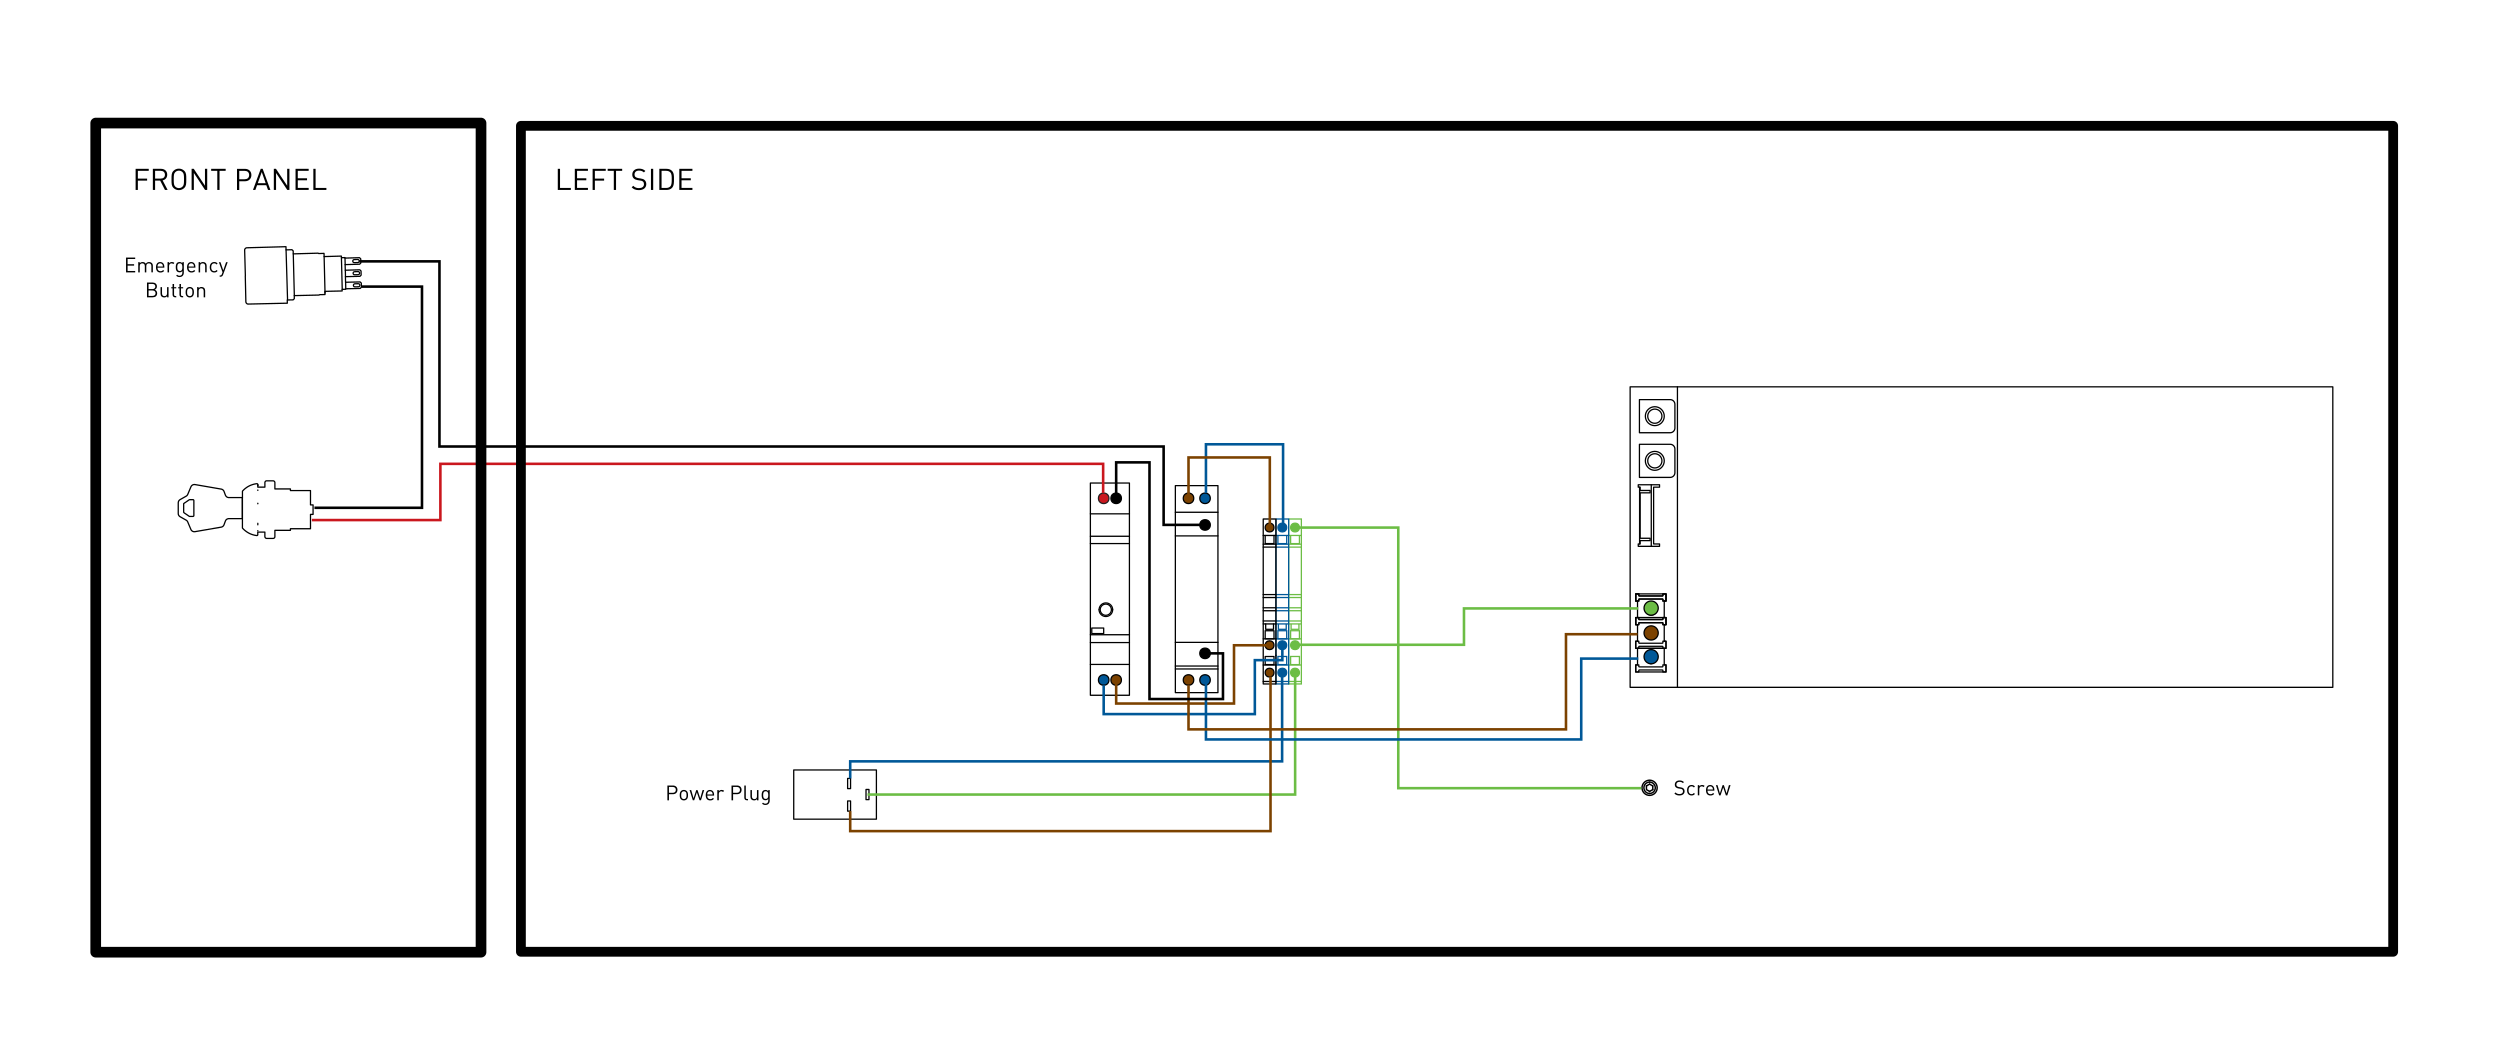<?xml version="1.0" encoding="UTF-8"?><svg id="uuid-c4b0f48a-a6f6-4693-a97d-3d25d9b0d29a" xmlns="http://www.w3.org/2000/svg" viewBox="0 0 967.62 408.38"><g><path d="M502.75,241.49v2.08h-3.03v-2.08" style="fill:none; stroke:#6cbd45; stroke-miterlimit:10; stroke-width:.5px;"/><path d="M503.7,210.62h-4.92" style="fill:none; stroke:#6cbd45; stroke-miterlimit:10; stroke-width:.5px;"/><path d="M503.7,235.24h-4.92" style="fill:none; stroke:#6cbd45; stroke-miterlimit:10; stroke-width:.5px;"/><path d="M503.7,257.39h-4.92" style="fill:none; stroke:#6cbd45; stroke-miterlimit:10; stroke-width:.5px;"/><path d="M503.7,253.64h0Z" style="fill:none; stroke:#6cbd45; stroke-miterlimit:10; stroke-width:.5px;"/><path d="M503.7,263.76h-4.92" style="fill:none; stroke:#6cbd45; stroke-miterlimit:10; stroke-width:.5px;"/><path d="M498.77,247.26h4.92" style="fill:none; stroke:#6cbd45; stroke-miterlimit:10; stroke-width:.5px;"/><path d="M498.77,241.49h4.92" style="fill:none; stroke:#6cbd45; stroke-miterlimit:10; stroke-width:.5px;"/><path d="M499.53,247.26v-3.14h3.41v3.14h-3.41Z" style="fill:none; stroke:#6cbd45; stroke-miterlimit:10; stroke-width:.5px;"/><path d="M503.7,211.76h-4.92" style="fill:none; stroke:#6cbd45; stroke-miterlimit:10; stroke-width:.5px;"/><path d="M503.7,207.25h-4.92" style="fill:none; stroke:#6cbd45; stroke-miterlimit:10; stroke-width:.5px;"/><path d="M503.7,240.35h-4.92" style="fill:none; stroke:#6cbd45; stroke-miterlimit:10; stroke-width:.5px;"/><path d="M503.7,230.13h-4.92" style="fill:none; stroke:#6cbd45; stroke-miterlimit:10; stroke-width:.5px;"/><path d="M498.77,231.27h4.92" style="fill:none; stroke:#6cbd45; stroke-miterlimit:10; stroke-width:.5px;"/><path d="M503.7,236.38h-4.92" style="fill:none; stroke:#6cbd45; stroke-miterlimit:10; stroke-width:.5px;"/><path d="M502.94,207.26v3.14h-3.41v-3.14" style="fill:none; stroke:#6cbd45; stroke-miterlimit:10; stroke-width:.5px;"/><path d="M498.77,200.88v63.84h4.92v-63.84h-4.92" style="fill:none; stroke:#6cbd45; stroke-miterlimit:10; stroke-width:.5px;"/><path d="M502.94,257.23h-3.41v-3.14h3.41v3.14Z" style="fill:none; stroke:#6cbd45; stroke-miterlimit:10; stroke-width:.5px;"/><circle cx="501.24" cy="260.34" r="1.7" style="fill:#6cbd45; stroke:#6cbd45; stroke-miterlimit:10; stroke-width:.5px;"/><circle cx="501.24" cy="249.73" r="1.7" style="fill:#6cbd45; stroke:#6cbd45; stroke-miterlimit:10; stroke-width:.5px;"/><circle cx="501.24" cy="204.18" r="1.7" style="fill:#6cbd45; stroke:#6cbd45; stroke-miterlimit:10; stroke-width:.5px;"/></g><g><path d="M497.83,241.49v2.08h-3.03v-2.08" style="fill:none; stroke:#005898; stroke-miterlimit:10; stroke-width:.5px;"/><path d="M498.77,210.62h-4.92" style="fill:none; stroke:#005898; stroke-miterlimit:10; stroke-width:.5px;"/><path d="M498.77,235.24h-4.92" style="fill:none; stroke:#005898; stroke-miterlimit:10; stroke-width:.5px;"/><path d="M498.77,257.39h-4.92" style="fill:none; stroke:#005898; stroke-miterlimit:10; stroke-width:.5px;"/><path d="M498.77,253.64h0Z" style="fill:none; stroke:#005898; stroke-miterlimit:10; stroke-width:.5px;"/><path d="M498.77,263.76h-4.92" style="fill:none; stroke:#005898; stroke-miterlimit:10; stroke-width:.5px;"/><path d="M493.85,247.26h4.92" style="fill:none; stroke:#005898; stroke-miterlimit:10; stroke-width:.5px;"/><path d="M493.85,241.49h4.92" style="fill:none; stroke:#005898; stroke-miterlimit:10; stroke-width:.5px;"/><path d="M494.61,247.26v-3.14h3.41v3.14h-3.41Z" style="fill:none; stroke:#005898; stroke-miterlimit:10; stroke-width:.5px;"/><path d="M498.77,211.76h-4.92" style="fill:none; stroke:#005898; stroke-miterlimit:10; stroke-width:.5px;"/><path d="M498.77,207.25h-4.92" style="fill:none; stroke:#005898; stroke-miterlimit:10; stroke-width:.5px;"/><path d="M498.77,240.35h-4.92" style="fill:none; stroke:#005898; stroke-miterlimit:10; stroke-width:.5px;"/><path d="M498.77,230.13h-4.92" style="fill:none; stroke:#005898; stroke-miterlimit:10; stroke-width:.5px;"/><path d="M493.85,231.27h4.92" style="fill:none; stroke:#005898; stroke-miterlimit:10; stroke-width:.5px;"/><path d="M498.77,236.38h-4.92" style="fill:none; stroke:#005898; stroke-miterlimit:10; stroke-width:.5px;"/><path d="M498.02,207.26v3.14h-3.41v-3.14" style="fill:none; stroke:#005898; stroke-miterlimit:10; stroke-width:.5px;"/><path d="M493.85,200.88v63.84h4.92v-63.84h-4.92" style="fill:none; stroke:#005898; stroke-miterlimit:10; stroke-width:.5px;"/><path d="M498.02,257.23h-3.41v-3.14h3.41v3.14Z" style="fill:none; stroke:#005898; stroke-miterlimit:10; stroke-width:.5px;"/><circle cx="496.31" cy="260.34" r="1.7" style="fill:#005898; stroke:#005898; stroke-miterlimit:10; stroke-width:.5px;"/><circle cx="496.31" cy="249.73" r="1.7" style="fill:#005898; stroke:#005898; stroke-miterlimit:10; stroke-width:.5px;"/><circle cx="496.31" cy="204.18" r="1.7" style="fill:#005898; stroke:#005898; stroke-miterlimit:10; stroke-width:.5px;"/></g><g><path d="M492.91,241.49v2.08h-3.03v-2.08" style="fill:none; stroke:#000; stroke-linecap:round; stroke-linejoin:round; stroke-width:.5px;"/><path d="M493.85,210.62h-4.92" style="fill:none; stroke:#000; stroke-linecap:round; stroke-linejoin:round; stroke-width:.5px;"/><path d="M493.85,235.24h-4.92" style="fill:none; stroke:#000; stroke-linecap:round; stroke-linejoin:round; stroke-width:.5px;"/><path d="M493.85,257.39h-4.92" style="fill:none; stroke:#000; stroke-linecap:round; stroke-linejoin:round; stroke-width:.5px;"/><path d="M493.85,253.64h0Z" style="fill:none; stroke:#000; stroke-linecap:round; stroke-linejoin:round; stroke-width:.5px;"/><path d="M493.85,263.76h-4.92" style="fill:none; stroke:#000; stroke-linecap:round; stroke-linejoin:round; stroke-width:.5px;"/><path d="M488.93,247.26h4.92" style="fill:none; stroke:#000; stroke-linecap:round; stroke-linejoin:round; stroke-width:.5px;"/><path d="M488.93,241.49h4.92" style="fill:none; stroke:#000; stroke-linecap:round; stroke-linejoin:round; stroke-width:.5px;"/><path d="M489.69,247.26v-3.14h3.41v3.14h-3.41Z" style="fill:none; stroke:#000; stroke-linecap:round; stroke-linejoin:round; stroke-width:.5px;"/><path d="M493.85,211.76h-4.92" style="fill:none; stroke:#000; stroke-linecap:round; stroke-linejoin:round; stroke-width:.5px;"/><path d="M493.85,207.25h-4.92" style="fill:none; stroke:#000; stroke-linecap:round; stroke-linejoin:round; stroke-width:.5px;"/><path d="M493.85,240.35h-4.92" style="fill:none; stroke:#000; stroke-linecap:round; stroke-linejoin:round; stroke-width:.5px;"/><path d="M493.85,230.13h-4.92" style="fill:none; stroke:#000; stroke-linecap:round; stroke-linejoin:round; stroke-width:.5px;"/><path d="M488.93,231.27h4.92" style="fill:none; stroke:#000; stroke-linecap:round; stroke-linejoin:round; stroke-width:.5px;"/><path d="M493.85,236.38h-4.92" style="fill:none; stroke:#000; stroke-linecap:round; stroke-linejoin:round; stroke-width:.5px;"/><path d="M493.1,207.26v3.14h-3.41v-3.14" style="fill:none; stroke:#000; stroke-linecap:round; stroke-linejoin:round; stroke-width:.5px;"/><path d="M488.93,200.88v63.84h4.92v-63.84h-4.92" style="fill:none; stroke:#000; stroke-linecap:round; stroke-linejoin:round; stroke-width:.5px;"/><path d="M493.1,257.23h-3.41v-3.14h3.41v3.14Z" style="fill:none; stroke:#000; stroke-linecap:round; stroke-linejoin:round; stroke-width:.5px;"/><circle cx="491.39" cy="260.34" r="1.7" style="fill:#7c4200; stroke:#000; stroke-miterlimit:10; stroke-width:.5px;"/><circle cx="491.39" cy="249.73" r="1.7" style="fill:#7c4200; stroke:#000; stroke-miterlimit:10; stroke-width:.5px;"/><circle cx="491.39" cy="204.18" r="1.7" style="fill:#7c4200; stroke:#000; stroke-miterlimit:10; stroke-width:.5px;"/></g><g id="uuid-bc4f8672-feb5-4586-a3d8-5d2fc724559e"><path d="M93.83,192.59v8.14s0,3.65,0,3.65l.27,.29,.28,.28,.3,.27,.31,.25,.32,.24,.33,.23,.34,.21,.35,.2,.36,.18,.37,.16,.38,.14,.38,.13,.39,.11,.39,.09,.39,.07,.39,.05h0s.04,0,.04,0h.07s.07-.03,.07-.03l.06-.03,.05-.05,.05-.05,.03-.06,.02-.07v-.07s0-.98,0-.98h2.75s0,1.72,0,1.72v.11s.04,.11,.04,.11l.04,.1,.03,.07,.11,.13,.03,.04,.14,.09h.02s.1,.05,.1,.05h.02s.1,.03,.1,.03h.02s.08,0,.08,0h1.83s.61,0,.61,0h.07s.02,0,.02,0l.1-.02h.02s.1-.04,.1-.04h.02s.14-.1,.14-.1l.03-.04,.11-.13,.03-.07,.04-.1,.03-.11v-.11s0-2.41,0-2.41h6.01s0-.62,0-.62h7.77s0-5.55,0-5.55h1s0-3.67,0-3.67h-1v-5.55s-7.77,0-7.77,0v-.63s-6.01,0-6.01,0v-2.41s0-.11,0-.11l-.03-.11-.04-.1-.03-.07-.11-.13-.03-.04-.14-.09h-.02s-.1-.05-.1-.05h-.02s-.1-.03-.1-.03h-.02s-.07,0-.07,0h-1.83s-.61,0-.61,0h-.08s-.02,0-.02,0l-.1,.02h-.02s-.1,.04-.1,.04h-.02s-.14,.1-.14,.1l-.03,.04-.11,.13-.03,.07-.04,.1-.03,.11v.11s0,1.72,0,1.72h-2.75v-.98s0,.05,0,.05v-.05s0-.07,0-.07l-.02-.07-.03-.06-.05-.05-.05-.05-.06-.03-.07-.02h-.07s-.04,0-.04,0h0s-.39,.05-.39,.05l-.39,.07-.39,.09-.39,.11-.38,.13-.38,.14-.37,.16-.36,.18-.35,.19-.34,.21-.33,.23-.32,.24-.31,.25-.3,.27-.28,.28-.27,.29v2.49Z" style="fill:none; stroke:#000; stroke-linecap:round; stroke-linejoin:round; stroke-width:.5px;"/><path d="M71.13,194.94l.05-.07v-.02s.07-.05,.07-.05l1.96-1.34,.05-.03,.05-.02h.05s.05-.02,.05-.02h1.27s.07,0,.07,0h.02s.04,.02,.04,.02h.02s.04,.03,.04,.03h.02s.05,.05,.05,.05l.04,.05v.02s.03,.04,.03,.04v.02s.02,.04,.02,.04v.02s.01,.06,.01,.06v5.79s0,.06,0,.06v.02s-.02,.04-.02,.04v.02s-.03,.04-.03,.04v.02s-.05,.05-.05,.05l-.05,.04h-.02s-.04,.03-.04,.03h-.02s-.04,.02-.04,.02h-.02s-.07,.01-.07,.01h-1.27s-.05,0-.05,0h-.05s-.05-.03-.05-.03l-.05-.03-1.96-1.34-.06-.05h-.01s-.05-.08-.05-.08l-.03-.07v-.02s-.01-.08-.01-.08v-3.11s0-.08,0-.08v-.02s.03-.07,.03-.07Z" style="fill:none; stroke:#000; stroke-linecap:round; stroke-linejoin:round; stroke-width:.5px;"/><path d="M93.83,192.59h-5.22s-.24-.02-.24-.02l-.08-.02-.15-.04-.09-.03-.13-.06-.08-.05-.12-.08-.07-.06-.07-.07-.24-.31-.1-.21-.52-1.41-.08-.17-.03-.06-.07-.11-.08-.1-.04-.05-.14-.13-.15-.11-.06-.03-.11-.06-.12-.05-.06-.02-.18-.04-10.13-1.75-.24-.02-.24,.02-.24,.06-.22,.1-.2,.14-.18,.17-.15,.2-.11,.22-1.22,2.9-.11,.21-.14,.19-.17,.17-.2,.13-2.32,1.32-.16,.1-.02,.02-.16,.15-.09,.1-.05,.07-.06,.09-.05,.1-.03,.07-.05,.13-.02,.05-.03,.16v.03s-.02,.19-.02,.19v4.12s.01,.19,.01,.19v.03s.05,.21,.05,.21l.05,.13,.03,.07,.05,.1,.06,.09,.05,.07,.09,.1,.04,.04,.12,.11,.02,.02,.16,.1,2.32,1.32,.2,.13,.17,.16,.14,.19,.11,.21,1.22,2.9,.11,.22,.15,.19,.18,.17,.2,.13,.22,.1,.24,.06,.24,.02,.24-.02,10.13-1.75,.18-.04,.06-.02,.12-.05,.11-.06,.06-.03,.15-.11,.14-.13,.04-.05,.08-.1,.07-.11,.03-.06,.08-.17,.52-1.41,.1-.22,.04-.07,.09-.13,.06-.07,.1-.1,.07-.06,.12-.08,.08-.05,.08-.04,.37-.12,.23-.02h5.22s0-8.14,0-8.14Z" style="fill:none; stroke:#000; stroke-linecap:round; stroke-linejoin:round; stroke-width:.5px;"/><path d="M99.79,189.81v-.14s0,.02,0,.02v.12Z" style="fill:none; stroke:#000; stroke-linecap:round; stroke-linejoin:round; stroke-width:.5px;"/><path d="M99.79,187.94v-.09s0-.03,0-.03v.14s0-.02,0-.02Z" style="fill:none; stroke:#000; stroke-linecap:round; stroke-linejoin:round; stroke-width:.5px;"/><path d="M99.79,187.68v-.04s0,0,0,0h0s0,.02,0,.02v.05s0,.03,0,.03v-.04Z" style="fill:none; stroke:#000; stroke-linecap:round; stroke-linejoin:round; stroke-width:.5px;"/><path d="M99.79,205.46v-.08s0,.06,0,.06v.05s0-.02,0-.02Z" style="fill:none; stroke:#000; stroke-linecap:round; stroke-linejoin:round; stroke-width:.5px;"/><path d="M99.79,203.02v-.03s0,.13,0,.13v-.11Z" style="fill:none; stroke:#000; stroke-linecap:round; stroke-linejoin:round; stroke-width:.5px;"/><path d="M99.79,202.58v-.04s0,.08,0,.08v-.03Z" style="fill:none; stroke:#000; stroke-linecap:round; stroke-linejoin:round; stroke-width:.5px;"/><path d="M99.79,194.9v-.05s0-.06,0-.06v.19s0-.08,0-.08Z" style="fill:none; stroke:#000; stroke-linecap:round; stroke-linejoin:round; stroke-width:.5px;"/></g><g id="uuid-d8568a3d-13c7-4398-aab0-297c676c17c3"><path d="M422.03,198.88h15.11" style="fill:none; stroke:#000; stroke-linecap:round; stroke-linejoin:round; stroke-width:.5px;"/><path d="M430.66,235.99c0-1.45-1.18-2.63-2.63-2.63s-2.63,1.18-2.63,2.63" style="fill:none; stroke:#000; stroke-linecap:round; stroke-linejoin:round; stroke-width:.5px;"/><path d="M427.18,243.07h-4.61v2.15h4.61v-2.15Z" style="fill:none; stroke:#000; stroke-linecap:round; stroke-linejoin:round; stroke-width:.5px;"/><path d="M437.14,186.96h-15.11v82.14h15.11v-82.14Z" style="fill:none; stroke:#000; stroke-linecap:round; stroke-linejoin:round; stroke-width:.5px;"/><path d="M437.14,257.17h-15.11" style="fill:none; stroke:#000; stroke-linecap:round; stroke-linejoin:round; stroke-width:.5px;"/><path d="M422.03,245.67h15.11" style="fill:none; stroke:#000; stroke-linecap:round; stroke-linejoin:round; stroke-width:.5px;"/><path d="M437.14,248.7h-15.11" style="fill:none; stroke:#000; stroke-linecap:round; stroke-linejoin:round; stroke-width:.5px;"/><path d="M437.14,210.39h-15.11" style="fill:none; stroke:#000; stroke-linecap:round; stroke-linejoin:round; stroke-width:.5px;"/><path d="M437.14,207.56h-15.11" style="fill:none; stroke:#000; stroke-linecap:round; stroke-linejoin:round; stroke-width:.5px;"/><circle cx="428" cy="235.98" r="2.17" style="fill:none; stroke:#000; stroke-miterlimit:4; stroke-width:.5px;"/><path d="M425.39,235.99c0,1.45,1.18,2.63,2.63,2.63s2.63-1.18,2.63-2.63" style="fill:none; stroke:#000; stroke-linecap:round; stroke-linejoin:round; stroke-width:.5px;"/><circle cx="432.01" cy="263.19" r="2.03" style="fill:#7c4200; stroke:#000; stroke-miterlimit:10; stroke-width:.5px;"/><circle cx="427.18" cy="263.19" r="2.03" style="fill:#005898; stroke:#000; stroke-miterlimit:10; stroke-width:.5px;"/><circle cx="432.01" cy="192.87" r="2.03" style="stroke:#000; stroke-miterlimit:4; stroke-width:.5px;"/><circle cx="427.18" cy="192.87" r="2.03" style="fill:#ca171e; stroke:#231f20; stroke-miterlimit:10; stroke-width:.5px;"/></g><g id="uuid-c4fb958c-509c-43a6-8d51-5b369b51a8e9"><path d="M630.94,149.73v116.3h271.97v-116.3h-271.97Z" style="fill:none; stroke:#000; stroke-linecap:round; stroke-linejoin:round; stroke-width:.5px;"/><path d="M634.29,248.78s.02,.1,.05,.13c.03,.03,.08,.05,.13,.05h8.97c.1,0,.18-.08,.18-.18v-.6h1.19v2.75h-1.19v-.6s-.02-.1-.05-.13c-.03-.03-.08-.05-.13-.05h-8.97c-.1,0-.18,.08-.18,.18h0s0,.6,0,.6h-1.19v-2.75h1.19v.6Z" style="fill:none; stroke:#000; stroke-linecap:round; stroke-linejoin:round; stroke-width:.5px;"/><path d="M634.29,239.63s.02,.1,.05,.13c.03,.03,.08,.05,.13,.05h8.97c.1,0,.18-.08,.18-.18v-.6h1.19v2.75h-1.19v-.6s-.02-.1-.05-.13c-.03-.03-.08-.05-.13-.05h-8.97c-.1,0-.18,.08-.18,.18h0s0,.6,0,.6h-1.19v-2.75h1.19v.6Z" style="fill:none; stroke:#000; stroke-linecap:round; stroke-linejoin:round; stroke-width:.5px;"/><path d="M643.63,232.03s-.02-.1-.05-.13c-.03-.03-.08-.05-.13-.05h-8.97c-.1,0-.18,.08-.18,.18h0s0,.6,0,.6h-1.19v-2.75h1.19v.6s.02,.1,.05,.13c.03,.03,.08,.05,.13,.05h8.97c.1,0,.18-.08,.18-.18v-.6h1.19v2.75h-1.19v-.6Z" style="fill:none; stroke:#000; stroke-linecap:round; stroke-linejoin:round; stroke-width:.5px;"/><path d="M639.12,256.88c-.05,0-.1,0-.15,0-.03,0-.06,0-.09,0" style="fill:none; stroke:#000; stroke-linecap:round; stroke-linejoin:round; stroke-width:.5px;"/><path d="M634.29,239.63s.02,.1,.05,.13c.02,.02,.04,.03,.06,.04,.01,0,.02,0,.03,.01,.01,0,.02,0,.04,0h8.97s.02,0,.04,0c.01,0,.02,0,.03-.01,.02,0,.04-.02,.06-.04,.03-.03,.05-.08,.05-.13v-.6h1.19v2.75h-1.19v-.6s-.02-.1-.05-.13c-.02-.02-.04-.03-.06-.04-.01,0-.02,0-.03-.01-.01,0-.02,0-.04,0h-8.97s-.02,0-.04,0c-.01,0-.02,0-.03,.01-.02,0-.04,.02-.06,.04-.03,.03-.05,.08-.05,.13v.6h-1.19v-2.75h1.19v.6Z" style="fill:none; stroke:#000; stroke-linecap:round; stroke-linejoin:round; stroke-width:.5px;"/><path d="M643.63,232.03s-.02-.1-.05-.13c-.02-.02-.04-.03-.06-.04-.01,0-.02,0-.03-.01-.01,0-.02,0-.04,0h-8.97s-.02,0-.04,0c-.01,0-.02,0-.03,.01-.02,0-.04,.02-.06,.04-.03,.03-.05,.08-.05,.13v.6h-1.19v-2.75h1.19v.6s.02,.1,.05,.13c.02,.02,.04,.03,.06,.04,.01,0,.02,0,.03,.01,.01,0,.02,0,.04,0h8.97s.02,0,.04,0c.01,0,.02,0,.03-.01,.02,0,.04-.02,.06-.04,.03-.03,.05-.08,.05-.13v-.6h1.19v2.75h-1.19v-.6Z" style="fill:none; stroke:#000; stroke-linecap:round; stroke-linejoin:round; stroke-width:.5px;"/><path d="M644.83,239.03v2.75h-.69v6.41h.69v2.75h-11.72v-2.75h.69v-6.41h-.69v-2.75h11.72Z" style="fill:none; stroke:#000; stroke-linecap:round; stroke-linejoin:round; stroke-width:.5px;"/><path d="M633.8,239.03v-6.41h-.69v-2.75h11.72v2.75h-.69v6.41h-10.34Z" style="fill:none; stroke:#000; stroke-linecap:round; stroke-linejoin:round; stroke-width:.5px;"/><path d="M634.29,257.94s.02,.1,.05,.13c.03,.03,.08,.05,.13,.05h8.97c.1,0,.18-.08,.18-.18v-.6h1.19v2.75h-1.19v-.6s-.02-.1-.05-.13c-.03-.03-.08-.05-.13-.05h-8.97c-.1,0-.18,.08-.18,.18h0s0,.6,0,.6h-1.19v-2.75h1.19v.6Z" style="fill:none; stroke:#000; stroke-linecap:round; stroke-linejoin:round; stroke-width:.5px;"/><path d="M633.8,250.93v6.41h-.69v2.75h11.72v-2.75h-.69v-6.41h-10.34Z" style="fill:none; stroke:#000; stroke-linecap:round; stroke-linejoin:round; stroke-width:.5px;"/><path d="M634.6,210.53v-21.98" style="fill:none; stroke:#000; stroke-linecap:round; stroke-linejoin:round; stroke-width:.5px;"/><path d="M640.03,188.55h2.29v-.92h-8.24v.92h.73v1.28h3.85v.92h-3.85v17.58h3.85v.92h-3.85v1.28h-.73v.92h8.24v-.92h-2.29v-21.98Z" style="fill:none; stroke:#000; stroke-linecap:round; stroke-linejoin:round; stroke-width:.5px;"/><path d="M639.12,211.44v-23.81" style="fill:none; stroke:#000; stroke-linecap:round; stroke-linejoin:round; stroke-width:.5px;"/><path d="M637.75,178.37c0,1.52,1.23,2.75,2.75,2.75h0c1.52,0,2.75-1.23,2.75-2.75h0c0-1.52-1.23-2.75-2.75-2.75s-2.75,1.23-2.75,2.75" style="fill:none; stroke:#000; stroke-linecap:round; stroke-linejoin:round; stroke-width:.5px;"/><path d="M636.83,178.37c0-2.02,1.64-3.66,3.66-3.66s3.66,1.64,3.66,3.66-1.64,3.66-3.66,3.66-3.66-1.64-3.66-3.66" style="fill:none; stroke:#000; stroke-linecap:round; stroke-linejoin:round; stroke-width:.5px;"/><path d="M637.75,161.08c0,1.52,1.23,2.75,2.75,2.75,1.52,0,2.75-1.23,2.75-2.75h0c0-1.52-1.24-2.74-2.76-2.74-1.51,0-2.73,1.23-2.74,2.74" style="fill:none; stroke:#000; stroke-linecap:round; stroke-linejoin:round; stroke-width:.5px;"/><path d="M636.83,161.08c0-2.02,1.64-3.66,3.66-3.66s3.66,1.64,3.66,3.66-1.64,3.66-3.66,3.66-3.66-1.64-3.66-3.66" style="fill:none; stroke:#000; stroke-linecap:round; stroke-linejoin:round; stroke-width:.5px;"/><circle cx="639.07" cy="254.18" r="2.29" style="fill:none; stroke:#000; stroke-miterlimit:4; stroke-width:.5px;"/><circle cx="639.07" cy="254.18" r="2.75" style="fill:#005898; stroke:#000; stroke-miterlimit:10; stroke-width:.5px;"/><circle cx="639.07" cy="244.98" r="2.29" style="fill:none; stroke:#000; stroke-miterlimit:4; stroke-width:.5px;"/><circle cx="639.07" cy="244.98" r="2.75" style="fill:#7c4200; stroke:#000; stroke-miterlimit:10; stroke-width:.5px;"/><circle cx="639.07" cy="235.78" r="2.29" style="fill:none; stroke:#000; stroke-miterlimit:4; stroke-width:.5px;"/><circle cx="639.07" cy="235.37" r="2.75" style="fill:#6cbd45; stroke:#000; stroke-miterlimit:10; stroke-width:.5px;"/><path d="M646.44,184.78c1.01,0,1.83-.82,1.83-1.83h0s0-9.16,0-9.16c0-1.01-.82-1.83-1.83-1.83h-11.9v12.82h11.9Z" style="fill:none; stroke:#000; stroke-linecap:round; stroke-linejoin:round; stroke-width:.5px;"/><path d="M646.44,154.67c1.01,0,1.83,.82,1.83,1.83v9.16c0,1.01-.82,1.83-1.83,1.83h-11.9v-12.82h11.9Z" style="fill:none; stroke:#000; stroke-linecap:round; stroke-linejoin:round; stroke-width:.5px;"/><path d="M649.25,149.73v116.3" style="fill:none; stroke:#000; stroke-linecap:round; stroke-linejoin:round; stroke-width:.5px;"/></g><g id="uuid-5a4b26d8-cab5-4898-9412-7a2cc9de6e6c"><path d="M125.45,99.31l.35,14.09" style="fill:none; stroke:#000; stroke-linecap:round; stroke-linejoin:round; stroke-width:.5px;"/><path d="M113.51,98.26l.41,16.15" style="fill:none; stroke:#000; stroke-linecap:round; stroke-linejoin:round; stroke-width:.5px;"/><path d="M110.72,96.72l.58,19.37" style="fill:none; stroke:#000; stroke-linecap:round; stroke-linejoin:round; stroke-width:.5px;"/><path d="M94.97,106.81l-.28-9.94v-.21s.06-.17,.06-.17l.08-.16,.11-.14,.13-.12,.16-.09,.17-.06,.18-.02,15.1-.42,.03,1.24,2.29-.07,.47,.44,.03,1.17,9.61-.27,.26,.14,2.04-.06,.04,1.24,6.68-.19,.02,.62,1.37-.04v.2s5.63-.16,5.63-.16l.47,.45,.04,1.6-.45,.47-5.63,.16,.06,2.17,5.63-.16,.47,.45,.02,.8,.02,.8-.45,.47-5.63,.13,.05,2.17,5.63-.13,.47,.45,.03,1.6-.45,.47-5.63,.13v.2s-1.37,.03-1.37,.03v.62s-6.67,.15-6.67,.15l.03,1.24-2.04,.04-.25,.15-9.61,.22,.03,1.17-.45,.47-2.29,.05,.03,1.24-15.11,.34h-.18s-.17-.06-.17-.06l-.16-.08-.14-.11-.12-.14-.09-.16-.06-.17-.02-.21-.22-9.94Z" style="fill:none; stroke:#000; stroke-linecap:round; stroke-linejoin:round; stroke-width:.5px;"/><path d="M138.58,105.12l-1.33,.04c-.33,0-.59,.28-.58,.61,0,.33,.28,.59,.61,.58l1.33-.04c.33,0,.59-.28,.58-.61,0-.33-.28-.59-.61-.58" style="fill:none; stroke:#000; stroke-linecap:round; stroke-linejoin:round; stroke-width:.5px;"/><path d="M132.46,112l-.31-12.26" style="fill:none; stroke:#000; stroke-linecap:round; stroke-linejoin:round; stroke-width:.5px;"/><path d="M133.77,109.25l.06,2.52" style="fill:none; stroke:#000; stroke-linecap:round; stroke-linejoin:round; stroke-width:.5px;"/><path d="M133.66,104.6l.06,2.48" style="fill:none; stroke:#000; stroke-linecap:round; stroke-linejoin:round; stroke-width:.5px;"/><path d="M133.6,102.42l-.07-2.52" style="fill:none; stroke:#000; stroke-linecap:round; stroke-linejoin:round; stroke-width:.5px;"/><path d="M138.71,111l-1.33,.03c-.33,0-.6-.26-.6-.59,0-.33,.25-.59,.58-.6l1.33-.03c.33,0,.6,.25,.61,.58,0,.33-.25,.6-.58,.61" style="fill:none; stroke:#000; stroke-linecap:round; stroke-linejoin:round; stroke-width:.5px;"/><path d="M138.45,100.43l-1.33,.04c-.33,0-.59,.28-.58,.61,0,.33,.28,.59,.61,.58h0l1.33-.04c.33-.01,.59-.29,.57-.62-.01-.32-.28-.58-.61-.57" style="fill:none; stroke:#000; stroke-linecap:round; stroke-linejoin:round; stroke-width:.5px;"/></g><g id="uuid-28a4ce0a-3ef7-4d25-abb1-28a0137ef457"><circle cx="460.01" cy="192.87" r="2.03" style="fill:#7c4200; stroke:#000; stroke-miterlimit:10; stroke-width:.5px;"/><circle cx="466.41" cy="192.87" r="2.03" style="fill:#005898; stroke:#000; stroke-miterlimit:10; stroke-width:.5px;"/><circle cx="466.41" cy="203.18" r="2.03" style="stroke:#000; stroke-miterlimit:4; stroke-width:.5px;"/><circle cx="466.41" cy="252.88" r="2.03" style="stroke:#000; stroke-miterlimit:4; stroke-width:.5px;"/><circle cx="466.41" cy="263.19" r="2.03" style="fill:#005898; stroke:#000; stroke-miterlimit:10; stroke-width:.5px;"/><circle cx="460.01" cy="263.19" r="2.03" style="fill:#7c4200; stroke:#000; stroke-miterlimit:10; stroke-width:.5px;"/><path d="M454.92,258.93h16.48" style="fill:none; stroke:#000; stroke-linecap:round; stroke-linejoin:round; stroke-width:.5px;"/><path d="M471.4,257.79h-16.48" style="fill:none; stroke:#000; stroke-linecap:round; stroke-linejoin:round; stroke-width:.5px;"/><path d="M471.4,248.63h-16.48" style="fill:none; stroke:#000; stroke-linecap:round; stroke-linejoin:round; stroke-width:.5px;"/><path d="M454.92,207.42h16.48" style="fill:none; stroke:#000; stroke-linecap:round; stroke-linejoin:round; stroke-width:.5px;"/><path d="M454.92,198.27h16.48" style="fill:none; stroke:#000; stroke-linecap:round; stroke-linejoin:round; stroke-width:.5px;"/><path d="M471.4,187.96h-16.48v80.13h16.48v-80.13Z" style="fill:none; stroke:#000; stroke-linecap:round; stroke-linejoin:round; stroke-width:.5px;"/></g><g id="uuid-6b0599b6-0b4f-419a-b42f-cc1caaec40c3"><path d="M638.47,303.49l1.22,.71" style="fill:none; stroke:#000; stroke-linecap:round; stroke-linejoin:round; stroke-width:.57px;"/><path d="M639.7,304.2v1.41" style="fill:none; stroke:#000; stroke-linecap:round; stroke-linejoin:round; stroke-width:.57px;"/><path d="M639.7,305.61l-1.22,.71" style="fill:none; stroke:#000; stroke-linecap:round; stroke-linejoin:round; stroke-width:.57px;"/><path d="M638.47,306.32l-1.22-.71v-1.41" style="fill:none; stroke:#000; stroke-linecap:round; stroke-linejoin:round; stroke-width:.57px;"/><path d="M638.47,307.85c-.35,0-.72-.06-1.08-.21-.36-.14-.71-.37-1-.65-.29-.29-.51-.63-.65-1-.14-.36-.21-.74-.21-1.08,0-.34,.06-.72,.21-1.08,.14-.36,.37-.71,.65-1,.29-.29,.64-.51,1-.65,.36-.14,.73-.21,1.08-.21,.35,0,.72,.06,1.08,.21,.36,.14,.71,.37,1,.65,.29,.29,.51,.63,.65,1,.14,.36,.21,.74,.21,1.08,0,.35-.06,.72-.21,1.08-.14,.36-.37,.71-.65,1-.29,.29-.63,.51-1,.65-.36,.14-.74,.21-1.08,.21Z" style="fill:none; stroke:#000; stroke-linecap:round; stroke-linejoin:round; stroke-width:.57px;"/><path d="M638.47,302.7c-.26,0-.54,.05-.81,.16-.27,.11-.53,.28-.75,.49-.21,.22-.38,.48-.49,.75-.11,.27-.15,.55-.15,.81s.05,.54,.15,.81c.11,.27,.28,.53,.49,.75,.21,.21,.48,.38,.75,.49,.27,.11,.55,.15,.81,.15" style="fill:none; stroke:#000; stroke-linecap:round; stroke-linejoin:round; stroke-width:.57px;"/><path d="M638.47,307.11c.26,0,.54-.05,.81-.15,.27-.11,.53-.28,.75-.49,.21-.22,.38-.48,.49-.75,.11-.27,.16-.55,.16-.81s-.05-.54-.16-.81c-.11-.27-.28-.53-.49-.75-.21-.21-.48-.38-.75-.49-.27-.11-.55-.16-.81-.16" style="fill:none; stroke:#000; stroke-linecap:round; stroke-linejoin:round; stroke-width:.57px;"/><path d="M637.25,304.2l1.22-.71" style="fill:none; stroke:#000; stroke-linecap:round; stroke-linejoin:round; stroke-width:.57px;"/></g><g><rect x="313.69" y="291.53" width="19.05" height="32" transform="translate(15.68 630.75) rotate(-90)" style="fill:none; stroke:#000; stroke-linecap:round; stroke-linejoin:round; stroke-width:.5px;"/><rect x="326.67" y="311.41" width="3.94" height="1.14" transform="translate(16.66 640.62) rotate(-90)" style="fill:none; stroke:#000; stroke-linecap:round; stroke-linejoin:round; stroke-width:.5px;"/><rect x="326.67" y="302.69" width="3.94" height="1.14" transform="translate(25.38 631.9) rotate(-90)" style="fill:none; stroke:#000; stroke-linecap:round; stroke-linejoin:round; stroke-width:.5px;"/><rect x="333.79" y="306.96" width="3.94" height="1.14" transform="translate(28.23 643.29) rotate(-90)" style="fill:none; stroke:#000; stroke-linecap:round; stroke-linejoin:round; stroke-width:.5px;"/></g><polyline points="335.76 307.53 501.28 307.53 501.28 261.85" style="fill:none; stroke:#6cbd45; stroke-miterlimit:10;"/><polyline points="329.07 301.29 329.07 294.68 496.24 294.68 496.24 261.85" style="fill:none; stroke:#005898; stroke-miterlimit:10;"/><polyline points="329.07 313.95 329.07 321.68 491.75 321.68 491.75 261.85" style="fill:none; stroke:#7c4200; stroke-miterlimit:10;"/><polyline points="501.28 249.56 566.63 249.56 566.63 235.49 634.08 235.49" style="fill:none; stroke:#6cbd45; stroke-miterlimit:10;"/><polyline points="427.18 265.21 427.18 276.39 485.68 276.39 485.68 255.51 496.33 255.51 496.33 250.75" style="fill:none; stroke:#005898; stroke-miterlimit:10;"/><polyline points="501 204.2 541.2 204.2 541.2 305.06 635.25 305.06" style="fill:none; stroke:#6cbd45; stroke-miterlimit:10;"/><polyline points="496.61 203.15 496.61 171.96 466.76 171.96 466.76 190.85" style="fill:none; stroke:#005898; stroke-miterlimit:10;"/><polyline points="491.48 249.75 477.62 249.75 477.62 272.3 432.01 272.3 432.01 263.19" style="fill:none; stroke:#7c4200; stroke-miterlimit:10;"/><polyline points="491.48 204.39 491.48 177.06 460.01 177.06 460.01 193.53" style="fill:none; stroke:#7c4200; stroke-miterlimit:10;"/><polyline points="466.76 263.97 466.76 286.2 612.01 286.2 612.01 254.91 634.08 254.91" style="fill:none; stroke:#005898; stroke-miterlimit:10;"/><polyline points="460.01 265.21 460.01 282.3 606.11 282.3 606.11 245.47 633.8 245.47" style="fill:none; stroke:#7c4200; stroke-miterlimit:10;"/><polyline points="466.41 252.88 473.35 252.88 473.35 270.56 444.91 270.56 444.91 178.96 432.01 178.96 432.01 191.33" style="fill:none; stroke:#000; stroke-miterlimit:10;"/><polyline points="426.97 190.85 426.97 179.53 170.45 179.53 170.45 201.29 120.71 201.29" style="fill:none; stroke:#ca171e; stroke-miterlimit:10;"/><polyline points="468.44 203.15 450.38 203.15 450.38 172.82 170.09 172.82 170.09 101.16 139.05 101.16" style="fill:none; stroke:#000; stroke-miterlimit:10;"/><polyline points="121.71 196.54 163.33 196.54 163.33 110.93 139.9 110.93" style="fill:none; stroke:#000; stroke-miterlimit:10;"/><g><path d="M215.89,73.52v-8.18h.87v7.4h4.18v.78h-5.06Z"/><path d="M222.48,73.52v-8.18h5.08v.78h-4.21v2.88h3.58v.78h-3.58v2.95h4.21v.78h-5.08Z"/><path d="M230.24,66.12v3.01h3.58v.78h-3.58v3.61h-.87v-8.18h5.08v.78h-4.21Z"/><path d="M238.44,66.12v7.4h-.87v-7.4h-2.37v-.78h5.61v.78h-2.37Z"/><path d="M247.29,73.59c-1.23,0-2.03-.31-2.8-1.08l.6-.6c.68,.68,1.31,.9,2.23,.9,1.2,0,1.93-.56,1.93-1.52,0-.42-.13-.79-.39-1.02-.26-.23-.47-.3-1.07-.39l-.95-.15c-.64-.1-1.15-.31-1.5-.62-.41-.37-.62-.87-.62-1.53,0-1.39,1-2.31,2.62-2.31,1.05,0,1.74,.26,2.44,.9l-.56,.56c-.51-.46-1.05-.7-1.91-.7-1.09,0-1.72,.61-1.72,1.52,0,.4,.12,.72,.37,.94,.25,.22,.68,.38,1.1,.45l.9,.14c.77,.11,1.15,.28,1.49,.57,.45,.38,.69,.94,.69,1.62,0,1.44-1.13,2.32-2.83,2.32Z"/><path d="M251.95,73.52v-8.18h.87v8.18h-.87Z"/><path d="M260.06,72.76c-.49,.49-1.22,.76-2.07,.76h-2.8v-8.18h2.8c.85,0,1.57,.26,2.07,.76,.85,.85,.8,2.1,.8,3.24s.05,2.57-.8,3.42Zm-.61-6.04c-.42-.44-.98-.6-1.61-.6h-1.78v6.62h1.78c.63,0,1.18-.16,1.61-.6,.56-.59,.54-1.8,.54-2.8s.02-2.03-.54-2.62Z"/><path d="M262.92,73.52v-8.18h5.08v.78h-4.21v2.88h3.58v.78h-3.58v2.95h4.21v.78h-5.08Z"/></g><g><path d="M53.36,66.12v3.01h3.58v.78h-3.58v3.61h-.87v-8.18h5.08v.78h-4.21Z"/><path d="M63.85,73.52l-1.86-3.63h-1.96v3.63h-.87v-8.18h3.14c1.42,0,2.42,.86,2.42,2.27,0,1.2-.72,1.98-1.78,2.2l1.94,3.71h-1.02Zm-1.64-7.4h-2.18v3h2.18c.95,0,1.63-.49,1.63-1.49s-.68-1.5-1.63-1.5Z"/><path d="M71.33,72.74c-.55,.55-1.28,.85-2.09,.85s-1.54-.3-2.09-.85c-.77-.77-.77-1.57-.77-3.31s0-2.54,.77-3.31c.55-.55,1.28-.85,2.09-.85s1.54,.3,2.09,.85c.77,.77,.77,1.57,.77,3.31s0,2.54-.77,3.31Zm-.68-6.1c-.36-.37-.87-.59-1.41-.59s-1.06,.22-1.41,.59c-.52,.53-.58,1.08-.58,2.79s.06,2.26,.58,2.79c.36,.37,.87,.59,1.41,.59s1.06-.22,1.41-.59c.52-.53,.57-1.08,.57-2.79s-.06-2.26-.57-2.79Z"/><path d="M79.37,73.52l-4.34-6.56v6.56h-.87v-8.18h.83l4.34,6.54v-6.54h.87v8.18h-.83Z"/><path d="M84.97,66.12v7.4h-.87v-7.4h-2.37v-.78h5.61v.78h-2.37Z"/><path d="M94.77,70.16h-2.17v3.37h-.87v-8.18h3.04c1.49,0,2.53,.93,2.53,2.4s-1.03,2.41-2.53,2.41Zm-.08-4.03h-2.09v3.25h2.09c1.02,0,1.74-.55,1.74-1.63s-.71-1.62-1.74-1.62Z"/><path d="M103.73,73.52l-.66-1.85h-3.57l-.66,1.85h-.93l3.01-8.18h.74l3,8.18h-.93Zm-2.42-6.93l-1.54,4.32h3.06l-1.52-4.32Z"/><path d="M111.19,73.52l-4.34-6.56v6.56h-.87v-8.18h.83l4.34,6.54v-6.54h.87v8.18h-.83Z"/><path d="M114.39,73.52v-8.18h5.08v.78h-4.21v2.88h3.58v.78h-3.58v2.95h4.21v.78h-5.08Z"/><path d="M121.28,73.52v-8.18h.87v7.4h4.18v.78h-5.06Z"/></g><g><path d="M650.03,307.89c-.86,0-1.42-.22-1.96-.76l.42-.42c.47,.47,.92,.63,1.56,.63,.84,0,1.35-.39,1.35-1.06,0-.3-.09-.56-.27-.72-.18-.16-.33-.21-.75-.27l-.67-.1c-.45-.07-.8-.22-1.05-.43-.29-.26-.43-.61-.43-1.07,0-.97,.7-1.62,1.83-1.62,.73,0,1.21,.18,1.7,.63l-.39,.39c-.35-.32-.73-.49-1.33-.49-.76,0-1.21,.43-1.21,1.06,0,.28,.08,.51,.26,.66,.18,.15,.47,.27,.77,.31l.63,.1c.54,.08,.8,.19,1.05,.4,.31,.27,.48,.66,.48,1.13,0,1-.79,1.62-1.98,1.62Z"/><path d="M654.72,307.89c-1,0-1.75-.67-1.75-2.03s.76-2.03,1.75-2.03c.55,0,.89,.15,1.3,.59l-.39,.37c-.3-.33-.53-.44-.91-.44s-.71,.15-.92,.45c-.18,.26-.26,.56-.26,1.06s.07,.8,.26,1.06c.21,.3,.53,.45,.92,.45s.61-.12,.91-.45l.39,.38c-.41,.44-.76,.59-1.3,.59Z"/><path d="M659.34,304.64c-.22-.22-.38-.29-.68-.29-.58,0-.95,.46-.95,1.06v2.43h-.58v-3.96h.58v.48c.22-.33,.65-.53,1.11-.53,.38,0,.67,.09,.95,.37l-.43,.43Z"/><path d="M660.88,306.02c0,.87,.41,1.37,1.17,1.37,.46,0,.72-.14,1.04-.45l.39,.35c-.4,.4-.77,.61-1.45,.61-1.04,0-1.73-.63-1.73-2.03,0-1.28,.62-2.03,1.62-2.03s1.62,.74,1.62,1.91v.27h-2.67Zm1.97-1.09c-.15-.36-.51-.59-.92-.59s-.77,.23-.92,.59c-.09,.22-.1,.34-.12,.66h2.09c-.02-.32-.03-.44-.12-.66Z"/><path d="M668.54,307.85h-.54l-1.04-3.07-1.03,3.07h-.54l-1.25-3.96h.63l.91,3.18,1.04-3.18h.5l1.05,3.18,.9-3.18h.63l-1.25,3.96Z"/></g><rect x="37.05" y="47.63" width="149.13" height="320.91" style="fill:none; stroke:#000; stroke-linecap:round; stroke-linejoin:round; stroke-width:4.13px;"/><g><path d="M48.78,105.42v-5.73h3.55v.55h-2.94v2.02h2.51v.55h-2.51v2.07h2.94v.55h-3.55Z"/><path d="M58.59,105.42v-2.44c0-.7-.38-1.05-.97-1.05s-.99,.36-.99,.99v2.5h-.58v-2.44c0-.7-.38-1.05-.97-1.05s-.99,.36-.99,1.05v2.44h-.58v-3.96h.58v.43c.28-.32,.68-.48,1.12-.48,.55,0,.97,.23,1.21,.66,.31-.43,.75-.66,1.3-.66,.43,0,.78,.14,1.02,.37,.28,.27,.43,.64,.43,1.1v2.53h-.58Z"/><path d="M60.95,103.6c0,.87,.41,1.37,1.17,1.37,.46,0,.72-.14,1.04-.45l.39,.35c-.4,.4-.77,.61-1.45,.61-1.04,0-1.73-.63-1.73-2.03,0-1.28,.62-2.03,1.62-2.03s1.62,.74,1.62,1.91v.27h-2.67Zm1.97-1.09c-.15-.36-.51-.59-.92-.59s-.77,.23-.92,.59c-.09,.22-.1,.34-.12,.66h2.09c-.02-.32-.03-.44-.12-.66Z"/><path d="M67.06,102.22c-.22-.22-.38-.29-.68-.29-.58,0-.95,.46-.95,1.06v2.43h-.58v-3.96h.58v.48c.22-.33,.65-.53,1.11-.53,.38,0,.67,.09,.95,.37l-.43,.43Z"/><path d="M69.51,107.24c-.59,0-.92-.15-1.34-.53l.38-.37c.29,.26,.49,.39,.95,.39,.76,0,1.08-.54,1.08-1.21v-.62c-.32,.41-.68,.51-1.11,.51-.4,0-.75-.14-.96-.35-.39-.39-.48-1-.48-1.65s.09-1.25,.48-1.65c.21-.21,.56-.35,.96-.35,.43,0,.79,.1,1.11,.51v-.47h.57v4.08c0,.98-.61,1.7-1.65,1.7Zm.09-5.31c-.86,0-.99,.74-.99,1.48s.13,1.48,.99,1.48,.98-.74,.98-1.48-.12-1.48-.98-1.48Z"/><path d="M72.97,103.6c0,.87,.41,1.37,1.17,1.37,.46,0,.72-.14,1.04-.45l.39,.35c-.4,.4-.77,.61-1.45,.61-1.04,0-1.73-.63-1.73-2.03,0-1.28,.62-2.03,1.62-2.03s1.62,.74,1.62,1.91v.27h-2.67Zm1.97-1.09c-.15-.36-.51-.59-.92-.59s-.77,.23-.92,.59c-.09,.22-.1,.34-.12,.66h2.09c-.02-.32-.03-.44-.12-.66Z"/><path d="M79.41,105.42v-2.44c0-.7-.38-1.05-.97-1.05s-.98,.36-.98,1.05v2.44h-.58v-3.96h.58v.43c.28-.32,.67-.48,1.11-.48s.77,.13,1.01,.37c.28,.27,.41,.64,.41,1.1v2.53h-.58Z"/><path d="M82.93,105.47c-1,0-1.75-.67-1.75-2.03s.76-2.03,1.75-2.03c.55,0,.89,.15,1.3,.59l-.39,.37c-.3-.33-.53-.44-.91-.44s-.71,.15-.92,.45c-.18,.26-.26,.56-.26,1.06s.07,.8,.26,1.06c.21,.3,.53,.45,.92,.45s.61-.12,.91-.45l.39,.38c-.41,.44-.76,.59-1.3,.59Z"/><path d="M86.32,106.38c-.08,.22-.17,.36-.28,.47-.21,.2-.49,.27-.77,.27h-.25v-.51h.18c.4,0,.52-.13,.65-.49l.28-.77-1.42-3.88h.63l1.08,3.18,1.08-3.18h.63l-1.8,4.91Z"/><path d="M59.12,115.08h-2.23v-5.73h2.16c1,0,1.69,.57,1.69,1.53,0,.6-.36,1.08-.84,1.25,.55,.2,.93,.68,.93,1.36,0,1.04-.69,1.58-1.71,1.58Zm-.12-5.18h-1.5v1.99h1.5c.63,0,1.12-.31,1.12-1s-.49-.99-1.12-.99Zm.06,2.53h-1.56v2.1h1.56c.71,0,1.15-.41,1.15-1.05s-.44-1.04-1.15-1.04Z"/><path d="M64.67,115.08v-.44c-.28,.32-.68,.49-1.12,.49s-.78-.13-1.02-.37c-.28-.27-.4-.65-.4-1.11v-2.52h.58v2.44c0,.7,.37,1.05,.96,1.05s.99-.36,.99-1.05v-2.44h.58v3.96h-.57Z"/><path d="M67.8,115.08c-.67,0-1.01-.47-1.01-1.06v-2.43h-.5v-.44h.5v-1.24h.58v1.24h.84v.44h-.84v2.41c0,.36,.17,.58,.54,.58h.31v.5h-.41Z"/><path d="M70.47,115.08c-.67,0-1.01-.47-1.01-1.06v-2.43h-.5v-.44h.5v-1.24h.58v1.24h.84v.44h-.84v2.41c0,.36,.17,.58,.54,.58h.31v.5h-.41Z"/><path d="M74.58,114.68c-.27,.27-.65,.45-1.13,.45s-.86-.18-1.13-.45c-.4-.41-.48-.96-.48-1.58s.08-1.17,.48-1.58c.27-.27,.65-.45,1.13-.45s.86,.18,1.13,.45c.4,.41,.48,.97,.48,1.58s-.08,1.17-.48,1.58Zm-.41-2.8c-.18-.19-.44-.29-.72-.29s-.53,.1-.72,.29c-.29,.29-.32,.78-.32,1.22s.03,.93,.32,1.22c.19,.18,.43,.29,.72,.29s.54-.1,.72-.29c.29-.29,.31-.78,.31-1.22s-.02-.93-.31-1.22Z"/><path d="M78.83,115.08v-2.44c0-.7-.38-1.05-.97-1.05s-.98,.36-.98,1.05v2.44h-.58v-3.96h.58v.43c.28-.32,.67-.48,1.11-.48s.77,.13,1.01,.37c.28,.27,.41,.64,.41,1.1v2.53h-.58Z"/></g><g><path d="M260.44,307.4h-1.52v2.36h-.61v-5.73h2.13c1.05,0,1.77,.65,1.77,1.68s-.72,1.69-1.77,1.69Zm-.06-2.82h-1.46v2.28h1.46c.71,0,1.21-.39,1.21-1.14s-.5-1.13-1.21-1.13Z"/><path d="M265.82,309.35c-.27,.27-.65,.45-1.13,.45s-.86-.18-1.13-.45c-.4-.41-.48-.96-.48-1.58s.08-1.17,.48-1.58c.27-.27,.65-.45,1.13-.45s.86,.18,1.13,.45c.4,.41,.48,.97,.48,1.58s-.08,1.17-.48,1.58Zm-.41-2.8c-.18-.19-.44-.29-.72-.29s-.53,.1-.72,.29c-.29,.29-.32,.78-.32,1.22s.03,.93,.32,1.22c.19,.18,.43,.29,.72,.29s.54-.1,.72-.29c.29-.29,.31-.78,.31-1.22s-.02-.93-.31-1.22Z"/><path d="M271.3,309.75h-.54l-1.04-3.07-1.03,3.07h-.54l-1.25-3.96h.63l.91,3.18,1.04-3.18h.5l1.05,3.18,.9-3.18h.63l-1.25,3.96Z"/><path d="M273.73,307.93c0,.87,.41,1.37,1.17,1.37,.46,0,.72-.14,1.04-.45l.39,.35c-.4,.4-.77,.61-1.45,.61-1.04,0-1.73-.63-1.73-2.03,0-1.28,.62-2.03,1.62-2.03s1.62,.74,1.62,1.91v.27h-2.67Zm1.97-1.09c-.15-.36-.51-.59-.92-.59s-.77,.23-.92,.59c-.09,.22-.1,.34-.12,.66h2.09c-.02-.32-.03-.44-.12-.66Z"/><path d="M279.84,306.55c-.22-.22-.38-.29-.68-.29-.58,0-.95,.46-.95,1.06v2.43h-.58v-3.96h.58v.48c.22-.33,.65-.53,1.11-.53,.38,0,.67,.09,.95,.37l-.43,.43Z"/><path d="M285.26,307.4h-1.52v2.36h-.61v-5.73h2.13c1.05,0,1.77,.65,1.77,1.68s-.72,1.69-1.77,1.69Zm-.06-2.82h-1.46v2.28h1.46c.71,0,1.21-.39,1.21-1.14s-.5-1.13-1.21-1.13Z"/><path d="M289.08,309.75c-.69,0-1-.45-1-1.05v-4.67h.58v4.65c0,.39,.13,.58,.53,.58h.31v.5h-.42Z"/><path d="M292.99,309.75v-.44c-.28,.32-.68,.49-1.12,.49s-.78-.13-1.02-.37c-.28-.27-.4-.65-.4-1.11v-2.52h.58v2.44c0,.7,.37,1.05,.96,1.05s.99-.36,.99-1.05v-2.44h.58v3.96h-.57Z"/><path d="M296.28,311.57c-.59,0-.92-.15-1.34-.53l.38-.37c.29,.26,.49,.39,.95,.39,.76,0,1.08-.54,1.08-1.21v-.62c-.32,.41-.68,.51-1.11,.51-.4,0-.75-.14-.96-.35-.39-.39-.48-1-.48-1.65s.09-1.25,.48-1.65c.21-.21,.56-.35,.96-.35,.43,0,.79,.1,1.11,.51v-.47h.57v4.08c0,.98-.61,1.7-1.65,1.7Zm.09-5.31c-.86,0-.99,.74-.99,1.48s.13,1.48,.99,1.48,.98-.74,.98-1.48-.12-1.48-.98-1.48Z"/></g><rect x="201.62" y="48.7" width="724.65" height="319.69" style="fill:none; stroke:#000; stroke-linecap:round; stroke-linejoin:round; stroke-width:3.79px;"/></svg>